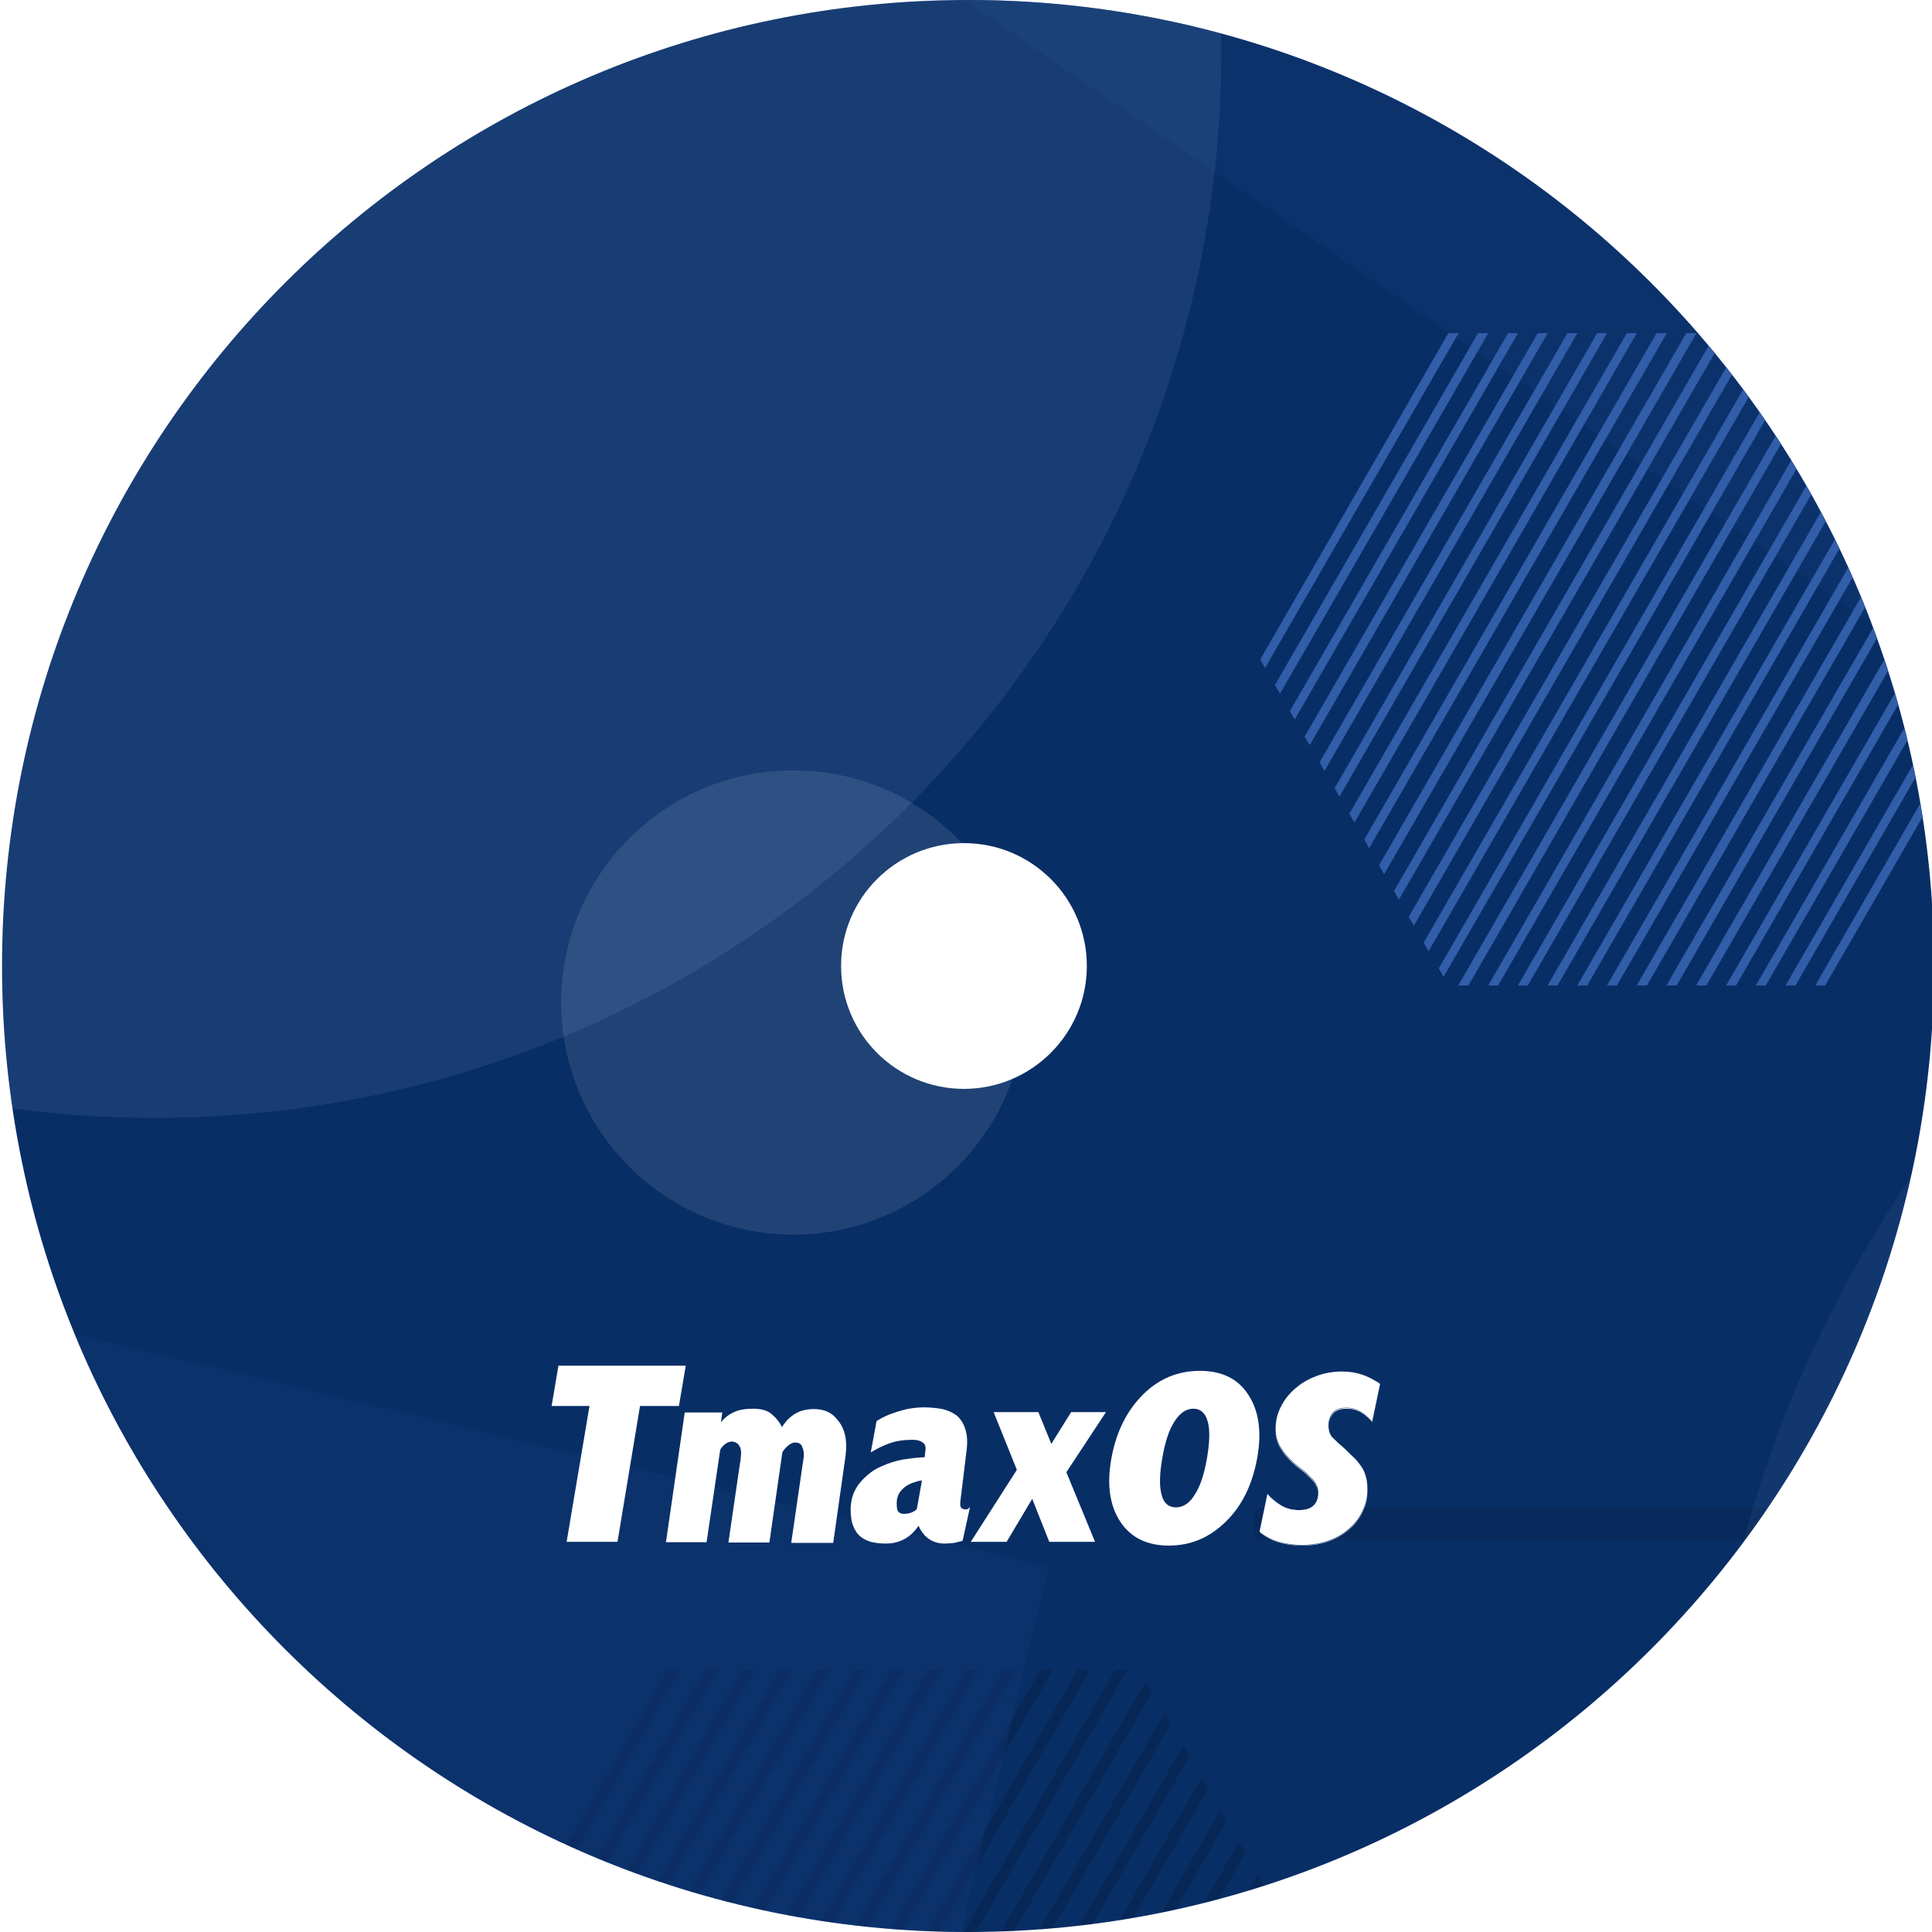 <?xml version="1.0" encoding="utf-8"?>
<!-- Generator: Adobe Illustrator 25.1.0, SVG Export Plug-In . SVG Version: 6.00 Build 0)  -->
<svg version="1.1"
	 id="Layer_1" inkscape:export-filename="C:\Users\xine\Documents\2018-debian-buster\futurePrototype-source\cd-dvd\png\cd.png" inkscape:export-xdpi="96" inkscape:export-ydpi="96" inkscape:version="0.92.2 (5c3e80d, 2017-08-06)" sodipodi:docname="cd.svg" xmlns:cc="http://creativecommons.org/ns#" xmlns:dc="http://purl.org/dc/elements/1.1/" xmlns:inkscape="http://www.inkscape.org/namespaces/inkscape" xmlns:ns2="http://ns.adobe.com/AdobeIllustrator/10.0/" xmlns:rdf="http://www.w3.org/1999/02/22-rdf-syntax-ns#" xmlns:sodipodi="http://sodipodi.sourceforge.net/DTD/sodipodi-0.dtd" xmlns:svg="http://www.w3.org/2000/svg"
	 xmlns="http://www.w3.org/2000/svg" xmlns:xlink="http://www.w3.org/1999/xlink" x="0px" y="0px" viewBox="0 0 566 566"
	 style="enable-background:new 0 0 566 566;" xml:space="preserve">
<style type="text/css">
	.st0{clip-path:url(#SVGID_2_);fill:#082E66;}
	.st1{clip-path:url(#SVGID_2_);}
	.st2{opacity:0.4;fill:#123777;enable-background:new    ;}
	.st3{opacity:0.15;fill:#7793C4;enable-background:new    ;}
	.st4{opacity:0.1;fill:#7793C4;enable-background:new    ;}
	.st5{opacity:0.1;enable-background:new    ;}
	.st6{fill:#325DA8;}
	.st7{opacity:0.15;}
	.st8{fill:#1944A4;}
	.st9{opacity:7.000000e-02;fill:#FFFFFF;enable-background:new    ;}
	.st10{opacity:0.1;fill:#FFFFFF;enable-background:new    ;}
	.st11{fill:#FFFFFF;}
</style>
<sodipodi:namedview  bordercolor="#666666" borderopacity="1" gridtolerance="10" guidetolerance="10" id="namedview184" inkscape:current-layer="Layer_1" inkscape:cx="113.77692" inkscape:cy="305.20694" inkscape:pageopacity="0" inkscape:pageshadow="2" inkscape:window-height="1017" inkscape:window-maximized="1" inkscape:window-width="1920" inkscape:window-x="-8" inkscape:window-y="-8" inkscape:zoom="1.0435799" objecttolerance="10" pagecolor="#ffffff" showgrid="false">
	</sodipodi:namedview>
<g>
	<g>
		<g>
			<defs>
				<path id="SVGID_1_" d="M283.6,0C127.3,0,0.6,126.7,0.6,283s126.7,283,283,283s283-126.7,283-283S439.9,0,283.6,0z M282.4,319
					c-19.9,0-36-16.1-36-36s16.1-36,36-36s36,16.1,36,36S302.2,319,282.4,319z"/>
			</defs>
			<clipPath id="SVGID_2_">
				<use xlink:href="#SVGID_1_"  style="overflow:visible;"/>
			</clipPath>
			<rect x="-220.1" class="st0" width="1006.2" height="566"/>
			<g class="st1">
				<g>
					<polygon class="st2" points="282.5,0 675.3,269.6 786.1,108.1 786.1,0 					"/>
				</g>
				<path class="st3" d="M357.4,0c0.2,5,0.4,10,0.4,15c0,172.6-139.9,312.5-312.5,312.5c-112,0-210.2-58.9-265.4-147.5V0H357.4z"/>
				<path class="st4" d="M786.1,471.8c-17.5,16.2-30.8,38.8-32.8,64.1H498.7C502.3,366.8,624.9,227,786.1,197V471.8z"/>
				<rect x="367.6" y="441.7" class="st5" width="185.6" height="9.4"/>
				<g>
					<polygon class="st6" points="424.3,97.6 369.2,193.2 370.6,195.7 427.3,97.6 					"/>
					<polygon class="st6" points="375,203.2 436,97.6 433,97.6 373.5,200.7 					"/>
					<polygon class="st6" points="379.3,210.8 444.7,97.6 441.8,97.6 377.9,208.3 					"/>
					<polygon class="st6" points="383.7,218.3 453.4,97.6 450.5,97.6 382.2,215.8 					"/>
					<polygon class="st6" points="388,225.9 462.1,97.6 459.2,97.6 386.6,223.3 					"/>
					<polygon class="st6" points="392.4,233.4 470.8,97.6 467.9,97.6 391,230.9 					"/>
					<polygon class="st6" points="396.8,241 479.5,97.6 476.6,97.6 395.3,238.4 					"/>
					<polygon class="st6" points="401.1,248.5 488.3,97.6 485.3,97.6 399.7,245.9 					"/>
					<polygon class="st6" points="405.5,256.1 497,97.6 494,97.6 404,253.5 					"/>
					<polygon class="st6" points="409.8,263.6 505.7,97.6 502.7,97.6 408.4,261 					"/>
					<polygon class="st6" points="414.2,271.2 514.4,97.6 511.5,97.6 412.7,268.6 					"/>
					<polygon class="st6" points="418.5,278.7 523.1,97.6 520.2,97.6 417.1,276.1 					"/>
					<polygon class="st6" points="422.9,286.2 531.8,97.6 528.9,97.6 421.5,283.7 					"/>
					<polygon class="st6" points="430.2,288.7 537.6,102.6 536.2,100 427.2,288.7 					"/>
					<polygon class="st6" points="438.9,288.7 542,110.2 540.5,107.6 436,288.7 					"/>
					<polygon class="st6" points="447.6,288.7 546.3,117.7 544.9,115.1 444.7,288.7 					"/>
					<polygon class="st6" points="456.3,288.7 550.7,125.3 549.2,122.7 453.4,288.7 					"/>
					<polygon class="st6" points="465,288.7 555,132.8 553.6,130.2 462.1,288.7 					"/>
					<polygon class="st6" points="473.7,288.7 559.4,140.3 557.9,137.8 470.8,288.7 					"/>
					<polygon class="st6" points="482.5,288.7 563.7,147.9 562.3,145.3 479.5,288.7 					"/>
					<polygon class="st6" points="491.2,288.7 568.1,155.4 566.7,152.9 488.2,288.7 					"/>
					<polygon class="st6" points="499.9,288.7 572.5,163 571,160.4 496.9,288.7 					"/>
					<polygon class="st6" points="508.6,288.7 576.8,170.5 575.4,168 505.7,288.7 					"/>
					<polygon class="st6" points="517.3,288.7 581.2,178.1 579.7,175.5 514.4,288.7 					"/>
					<polygon class="st6" points="526,288.7 585.5,185.6 584.1,183.1 523.1,288.7 					"/>
					<polygon class="st6" points="534.7,288.7 589.9,193.2 588.4,190.6 531.8,288.7 					"/>
				</g>
				<g class="st7">
					<polygon points="195.7,489.2 151.3,566 155,566 199.3,489.2 					"/>
					<polygon points="206.6,489.2 162.3,566 165.9,566 210.3,489.2 					"/>
					<polygon points="217.5,489.2 173.2,566 176.8,566 221.2,489.2 					"/>
					<polygon points="228.4,489.2 184.1,566 187.7,566 232.1,489.2 					"/>
					<polygon points="239.3,489.2 195,566 198.6,566 243,489.2 					"/>
					<polygon points="250.2,489.2 205.9,566 209.6,566 253.9,489.2 					"/>
					<polygon points="261.1,489.2 216.8,566 220.5,566 264.8,489.2 					"/>
					<polygon points="272,489.2 227.7,566 231.4,566 275.7,489.2 					"/>
					<polygon points="283,489.2 238.7,566 242.3,566 286.6,489.2 					"/>
					<polygon points="293.9,489.2 249.6,566 253.2,566 297.6,489.2 					"/>
					<polygon points="304.8,489.2 260.5,566 264.1,566 308.5,489.2 					"/>
					<polygon points="315.7,489.2 271.4,566 275,566 319.4,489.2 					"/>
					<polygon points="326.7,489.2 282.3,566 285.9,566 330.3,489.2 					"/>
					<polygon points="335.7,492.4 293.2,566 296.9,566 337.6,495.6 					"/>
					<polygon points="341.2,501.8 304.1,566 307.8,566 343,505.1 					"/>
					<polygon points="346.7,511.3 315.1,566 318.7,566 348.5,514.5 					"/>
					<polygon points="352.1,520.7 326,566 329.6,566 354,524 					"/>
					<polygon points="357.6,530.2 336.9,566 340.6,566 359.4,533.4 					"/>
					<polygon points="363,539.6 347.8,566 351.5,566 364.9,542.8 					"/>
					<polygon points="368.5,549.1 358.7,566 362.3,566 370.3,552.3 					"/>
					<polygon points="375.8,561.7 373.9,558.6 369.6,566 373.2,566 					"/>
				</g>
				<rect x="712.6" y="136.8" class="st8" width="73.5" height="8.4"/>
				<rect x="-220.1" y="38.6" class="st9" width="153.9" height="9.4"/>
				<circle class="st10" cx="232.4" cy="293.7" r="68"/>
				<g>
					<polygon class="st2" points="307.2,459 -158.6,347.7 -210.8,566 281.6,566 					"/>
				</g>
				<g>
					<path class="st5" d="M-170.9,0v262.2V389c0,26.8-21.7,48.6-48.6,48.6c-0.2,0-0.4,0-0.6,0v87.2c0.2,0,0.4,0,0.6,0
						c74.9,0,135.7-60.8,135.7-135.7V0H-170.9z"/>
				</g>
			</g>
		</g>
	</g>
</g>
<g id="flowRoot1331">
</g>
<g>
	<g>
		<g>
			<g>
				<polygon class="st11" points="200.9,400.1 163.6,400.1 161.6,411.9 172.7,411.9 166,451.7 180.9,451.7 187.5,411.9 198.9,411.9 
									"/>
			</g>
			<g>
				<path class="st11" d="M238.4,412.8c-1.3,0-2.5,0.2-3.5,0.5s-1.9,0.8-2.6,1.3c-0.7,0.5-1.4,1.1-1.9,1.7s-1,1.2-1.3,1.8
					c-0.6-1.3-1.6-2.6-2.9-3.7c-1.3-1.2-3.2-1.7-5.5-1.7s-4.2,0.3-5.7,1s-2.8,1.7-3.8,3l0.4-2.9h-11l-5.5,38H207l4-27.1
					c0.4-0.7,0.9-1.2,1.5-1.7c0.6-0.4,1.3-0.7,2-0.7c0,0,0.2,0,0.5,0.1s0.6,0.2,0.9,0.4c0.3,0.2,0.6,0.5,0.8,1
					c0.3,0.4,0.4,1,0.4,1.8c0,0.4,0,0.9-0.1,1.5c0,0.6-0.1,1.1-0.2,1.5l-3.4,23.3h12l3.8-26.4c0.4-0.8,1-1.4,1.7-2s1.4-0.9,2-0.9
					c1.1,0,1.8,0.4,2.1,1.2c0.3,0.8,0.5,1.5,0.5,2.2c0,0.4,0,0.8-0.1,1.3s-0.1,1-0.2,1.3l-3.4,23.4h12.3l3.5-24.7
					c0.1-0.4,0.1-1,0.2-1.7c0.1-0.7,0.1-1.4,0.1-2c0-3.2-0.9-5.8-2.6-7.7C243.6,413.7,241.3,412.8,238.4,412.8z"/>
			</g>
			<g>
				<path class="st11" d="M282.9,442.2c-0.4,0-0.8-0.1-1.2-0.4c-0.4-0.3-0.5-1.1-0.3-2.4l1.7-13.9c0.4-2.8,0.3-5-0.3-6.8
					c-0.5-1.7-1.4-3-2.5-4c-1.2-0.9-2.6-1.5-4.2-1.9c-1.7-0.3-3.5-0.5-5.4-0.5c-1.2,0-2.5,0.1-3.8,0.3c-1.3,0.2-2.5,0.5-3.8,0.9
					c-1.2,0.4-2.4,0.8-3.5,1.3s-2,1-2.8,1.5l-1.7,9.2c1.8-1.1,3.6-2,5.6-2.7s4.2-1,6.7-1c1.1,0,2,0.2,2.8,0.7s1.1,1.3,0.9,2.5
					l-0.2,1.9c-2.4,0.1-4.5,0.4-6.5,0.7c-2,0.4-4,1-6,1.9c-1.7,0.7-3.1,1.6-4.2,2.6c-1.2,1-2.1,2-2.9,3.1c-0.7,1.1-1.3,2.2-1.6,3.4
					c-0.3,1.2-0.5,2.3-0.5,3.4c0,2,0.2,3.6,0.7,4.9s1.1,2.3,2,3.1c0.9,0.8,2,1.3,3.2,1.7c1.3,0.3,2.7,0.5,4.4,0.5
					c2.2,0,4-0.5,5.6-1.4s2.9-2.2,4-3.8c1.5,3.4,4.1,5.2,7.7,5.2c1,0,2-0.1,2.8-0.2c0.8-0.2,1.6-0.4,2.4-0.6l2.2-10
					C283.8,442.1,283.3,442.2,282.9,442.2z M268.6,442.1c-0.9,0.9-2.2,1.4-3.9,1.4c-0.6,0-1.1-0.2-1.5-0.6s-0.5-1.3-0.5-2.5
					c0-1,0.2-1.9,0.6-2.7c0.4-0.8,1-1.4,1.7-2c0.7-0.5,1.5-1,2.4-1.3s1.8-0.6,2.7-0.7L268.6,442.1z"/>
			</g>
			<g>
				<polygon class="st11" points="313.8,413.7 308,423 304.2,413.7 291.1,413.7 297.9,430.6 284.4,451.7 294.9,451.7 302.4,439.1 
					307.4,451.7 320.8,451.7 312.4,431.3 324,413.7 				"/>
			</g>
			<g>
				<path class="st11" d="M390.5,421.4c0.9,0.9,2,2,3.5,3.2c1,0.9,2,1.8,2.8,2.7c0.8,0.8,1.6,1.7,2.1,2.6c0.6,0.9,1,1.9,1.3,3
					s0.4,2.3,0.4,3.7c0,0,0,0,0-0.1c0-1.4-0.1-2.6-0.4-3.7s-0.7-2.1-1.3-3c-0.6-0.9-1.3-1.8-2.1-2.6c-0.8-0.8-1.8-1.7-2.8-2.7
					c-1.4-1.2-2.6-2.3-3.5-3.2c-0.9-0.9-1.3-2.1-1.3-3.7l0,0C389.2,419.3,389.6,420.5,390.5,421.4z"/>
			</g>
			<g>
				<path class="st11" d="M399,402.6c-1.9-0.6-3.9-0.9-5.9-0.9c-2.7,0-5.3,0.5-7.6,1.4c-2.4,0.9-4.4,2.2-6.2,3.7
					c-1.8,1.6-3.1,3.3-4.1,5.3s-1.5,4.1-1.5,6.3l0,0c0-2.2,0.5-4.3,1.5-6.3s2.4-3.8,4.1-5.3c1.8-1.6,3.8-2.8,6.2-3.7
					c2.4-0.9,4.9-1.4,7.6-1.4C395.2,401.7,397.2,402,399,402.6c1.9,0.6,3.6,1.5,5.3,2.8v-0.1C402.7,404.2,400.9,403.2,399,402.6z"/>
			</g>
			<g>
				<path class="st11" d="M375.4,441.2c1.5,0.9,3.3,1.3,5.2,1.3c3.7,0,5.6-1.7,5.6-5.2l0,0c0,3.4-1.9,5.1-5.6,5.1
					c-1.9,0-3.7-0.4-5.2-1.3s-2.9-2-4.1-3.4l-2.3,11.1l0,0l2.3-11C372.5,439.2,373.8,440.3,375.4,441.2z"/>
			</g>
			<g>
				<path class="st11" d="M395.7,447.6c-1.6,1.5-3.6,2.8-6,3.7c-2.4,0.9-5.1,1.4-8.1,1.4c-2.5,0-4.7-0.3-6.8-0.9
					c-2.1-0.6-4-1.6-5.7-3v0.1c1.7,1.4,3.6,2.4,5.7,3s4.3,0.9,6.8,0.9c3,0,5.7-0.5,8.1-1.4s4.4-2.2,6-3.7s2.9-3.3,3.7-5.2
					c0.9-1.9,1.3-3.9,1.3-5.9c0,0,0,0,0-0.1c0,2-0.4,3.9-1.3,5.8C398.6,444.3,397.3,446,395.7,447.6z"/>
			</g>
			<g>
				<path class="st11" d="M384.7,433.7c-0.9-1.1-2-2.1-3.3-3.1c-2.7-2-4.7-4-5.9-5.9c-1.2-1.9-1.9-4-1.9-6.1c0,0,0,0,0,0.1
					c0,2.2,0.6,4.2,1.9,6.2c1.2,1.9,3.2,3.9,5.9,5.9c1.2,0.9,2.3,2,3.3,3.1c0.9,1.1,1.4,2.3,1.4,3.5c0,0,0,0,0-0.1
					C386.1,435.9,385.6,434.8,384.7,433.7z"/>
			</g>
			<g>
				<path class="st11" d="M398.8,413.6c-1.2-0.7-2.7-1.1-4.3-1.1c-1.9,0-3.2,0.5-4,1.5s-1.2,2.2-1.2,3.6c0,0,0,0,0,0.1
					c0-1.4,0.4-2.5,1.2-3.5c0.8-1,2.2-1.5,4-1.5c1.7,0,3.1,0.4,4.3,1.1c1.2,0.7,2.3,1.7,3.3,2.9l2.3-11l0,0l-2.3,10.9
					C401.1,415.2,400,414.3,398.8,413.6z"/>
			</g>
			<g>
				<path class="st11" d="M393.1,401.8c-2.7,0-5.3,0.5-7.6,1.4c-2.4,0.9-4.4,2.2-6.2,3.7c-1.8,1.6-3.1,3.3-4.1,5.3s-1.5,4.1-1.5,6.3
					c0,2.2,0.6,4.2,1.9,6.1c1.2,1.9,3.2,3.9,5.9,5.9c1.2,0.9,2.3,2,3.3,3.1c0.9,1.1,1.4,2.3,1.4,3.5c0,0,0,0,0,0.1l0,0
					c0,3.5-1.9,5.2-5.6,5.2c-1.9,0-3.7-0.4-5.2-1.3s-2.9-2-4.1-3.4l-2.3,11c1.7,1.4,3.6,2.4,5.7,3s4.3,0.9,6.8,0.9
					c3,0,5.7-0.5,8.1-1.4s4.4-2.2,6-3.7s2.9-3.3,3.7-5.2c0.9-1.9,1.3-3.8,1.3-5.8c0-1.4-0.1-2.6-0.4-3.7s-0.7-2.1-1.3-3
					c-0.6-0.9-1.3-1.8-2.1-2.6c-0.8-0.8-1.8-1.7-2.8-2.7c-1.4-1.2-2.6-2.3-3.5-3.2c-0.9-0.9-1.3-2.1-1.3-3.7l0,0c0,0,0,0,0-0.1
					c0-1.4,0.4-2.6,1.2-3.6c0.8-1,2.2-1.5,4-1.5c1.7,0,3.1,0.4,4.3,1.1c1.2,0.7,2.3,1.7,3.3,2.9l2.3-10.9c-1.7-1.3-3.5-2.2-5.3-2.8
					C397.1,402.1,395.2,401.8,393.1,401.8z"/>
			</g>
			<g>
				<path class="st11" d="M351.5,401.6c-6.4,0-12,2.3-16.7,7s-7.8,10.9-9.2,18.6c-1.4,7.7-0.5,13.9,2.6,18.6s7.9,7,14.2,7
					c6.4,0,11.9-2.3,16.7-7c4.8-4.7,7.8-10.9,9.2-18.6c1.4-7.7,0.5-13.9-2.6-18.6C362.7,403.9,357.9,401.6,351.5,401.6z
					 M353.6,427.2c-0.8,4.7-2,8.3-3.6,10.7c-1.5,2.5-3.4,3.7-5.5,3.7s-3.6-1.2-4.2-3.7c-0.7-2.5-0.6-6,0.2-10.7
					c0.8-4.7,2-8.4,3.6-10.8c1.6-2.5,3.4-3.7,5.5-3.7s3.5,1.2,4.2,3.7C354.5,418.8,354.4,422.5,353.6,427.2z"/>
			</g>
		</g>
	</g>
</g>
</svg>
